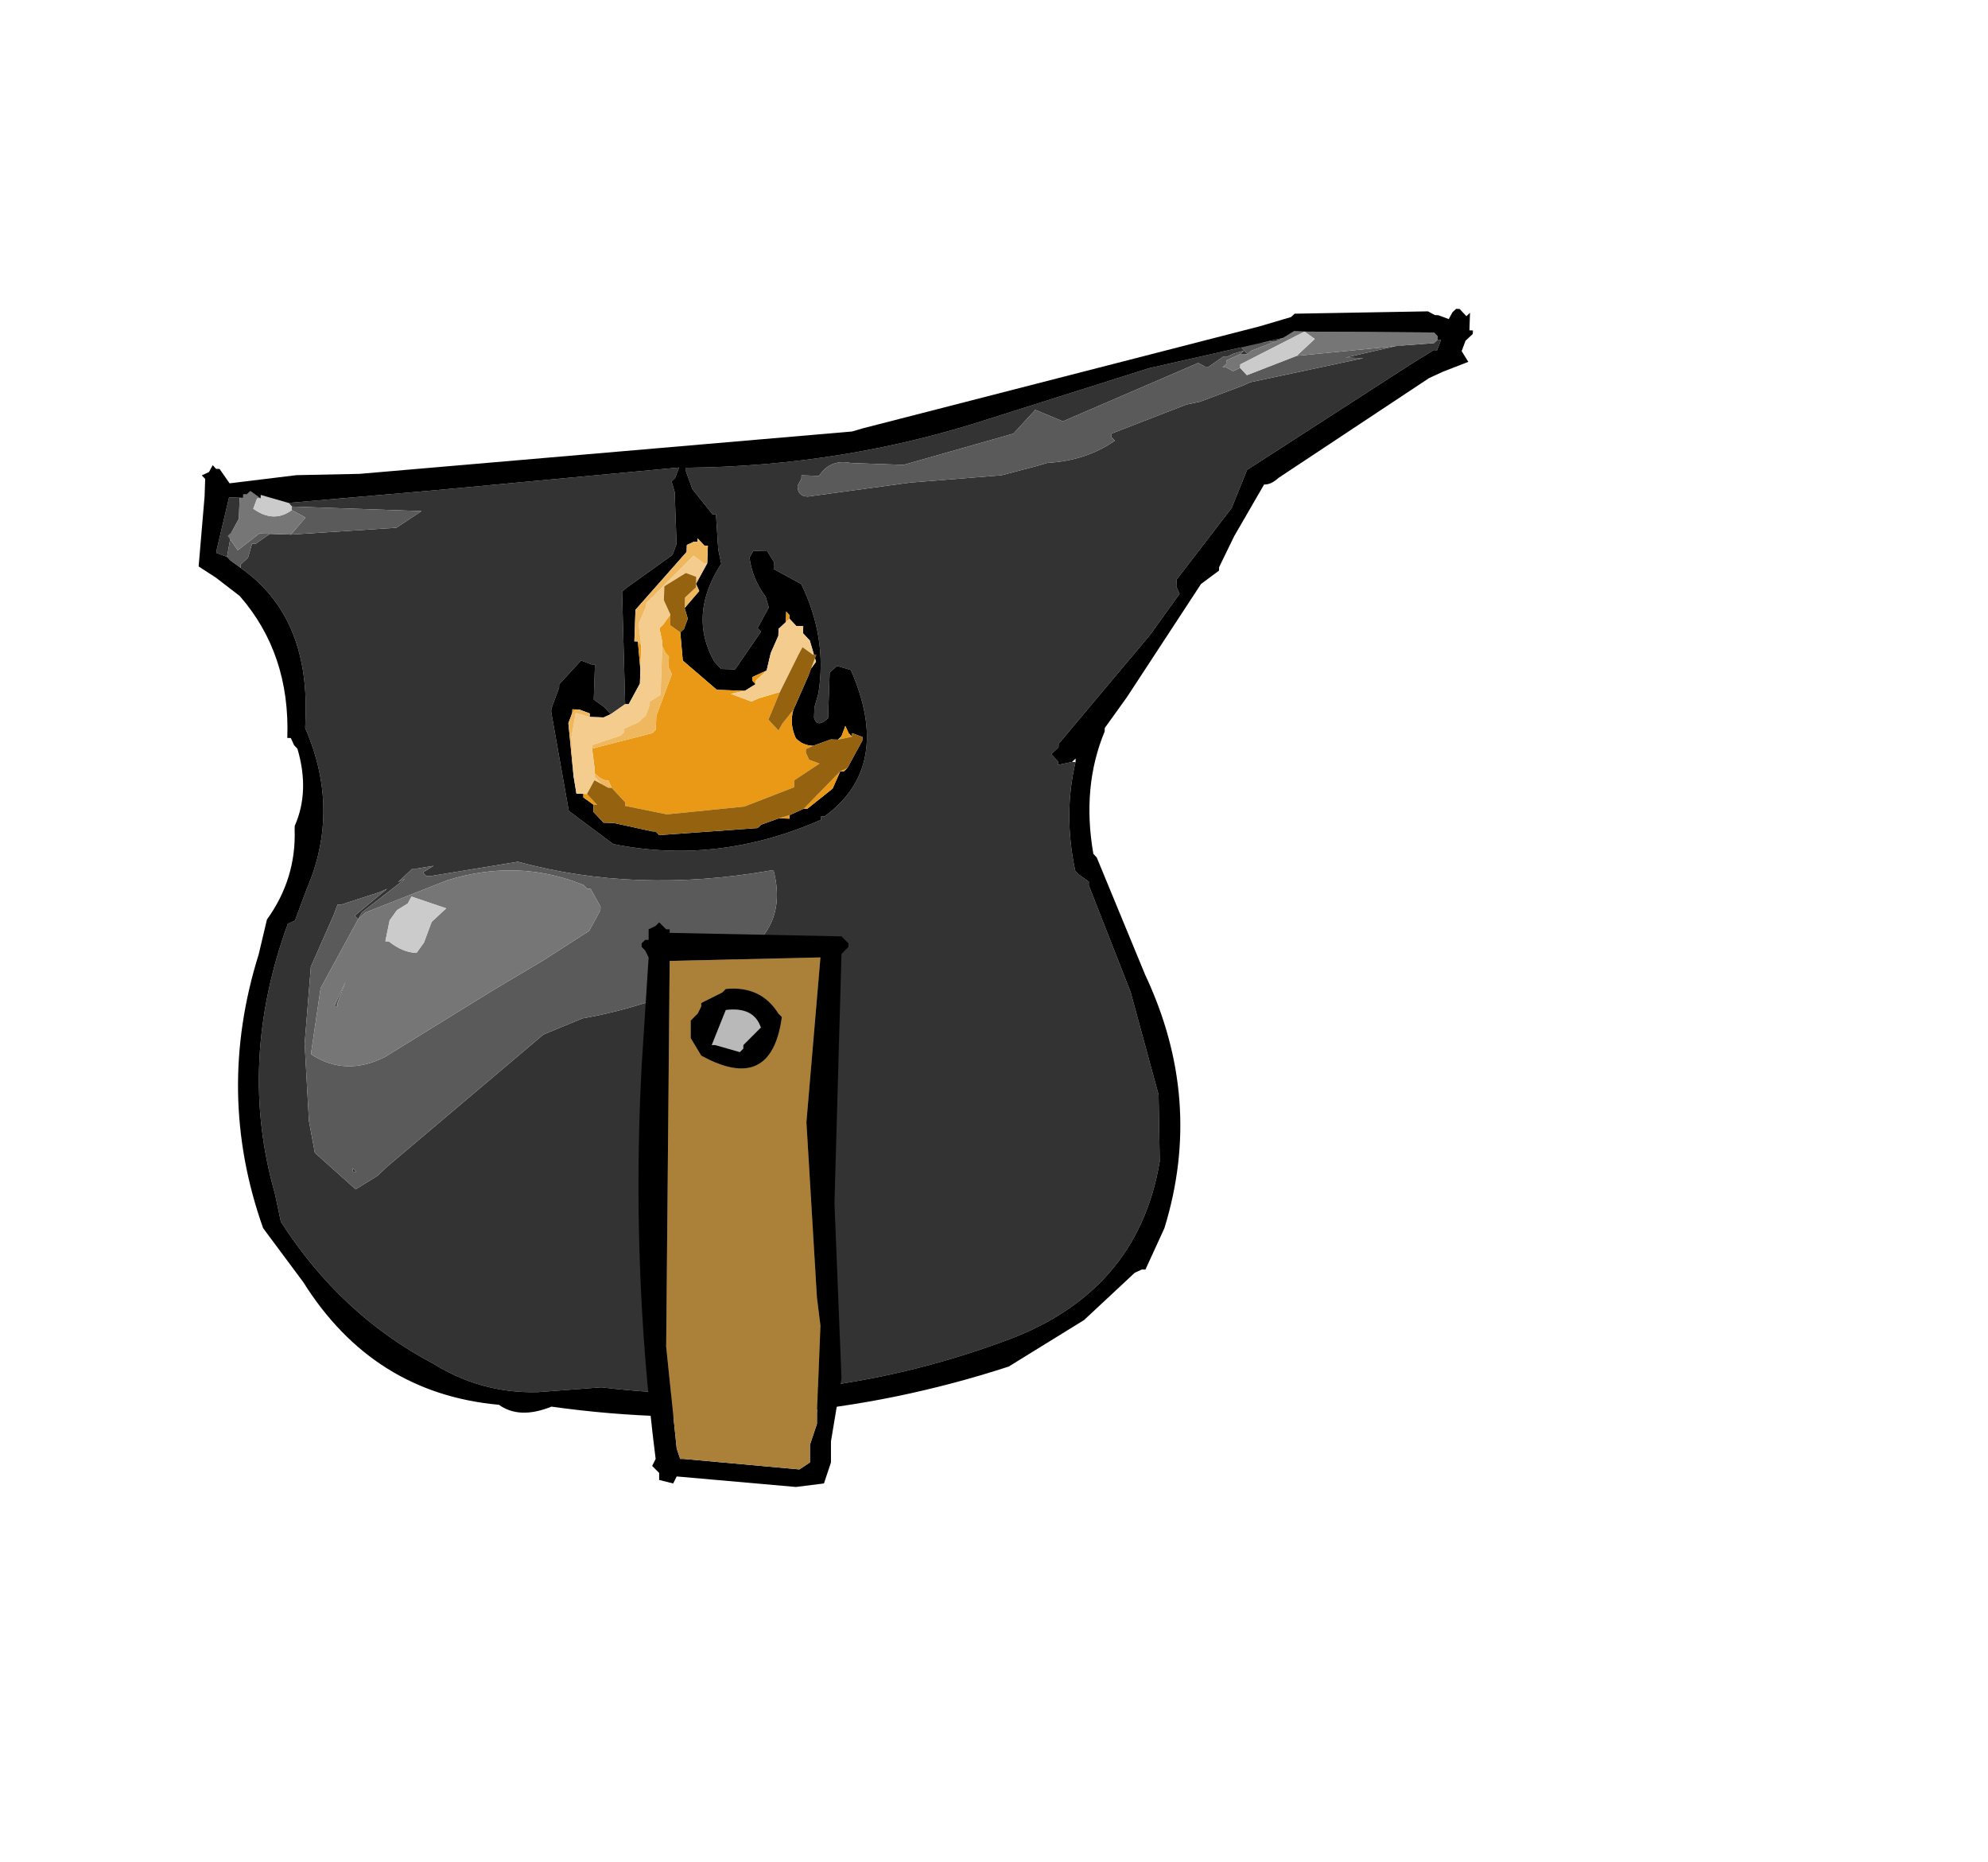 <?xml version="1.0" encoding="UTF-8" standalone="no"?>
<svg xmlns:xlink="http://www.w3.org/1999/xlink" height="159.3px" width="170.1px" xmlns="http://www.w3.org/2000/svg">
  <g transform="matrix(6.0, 0.0, 0.0, 6.0, 62.7, 88.2)">
    <use height="16.2" transform="matrix(0.999, 0.035, -0.035, 0.999, -7.467, -10.92)" width="18.05" xlink:href="#shape0"/>
    <use height="8.05" transform="matrix(1.0, 0.0, 0.0, 1.0, -1.35, -1.55)" width="3.0" xlink:href="#shape1"/>
  </g>
  <defs>
    <g id="shape0" transform="matrix(1.0, 0.0, 0.0, 1.0, 7.9, 10.65)">
      <path d="M7.35 -10.1 L6.95 -10.05 6.85 -10.0 6.9 -9.95 6.75 -9.9 6.65 -9.85 6.6 -9.85 6.4 -9.7 6.35 -9.7 6.25 -9.75 4.35 -8.85 3.95 -9.0 3.65 -8.65 2.1 -8.15 1.35 -8.15 Q1.05 -8.2 0.9 -7.95 L0.65 -7.95 0.65 -7.9 0.6 -7.8 Q0.6 -7.65 0.75 -7.65 L2.2 -7.9 3.5 -8.05 4.0 -8.2 4.15 -8.25 Q4.7 -8.3 5.1 -8.6 L5.05 -8.65 5.05 -8.7 6.1 -9.15 6.3 -9.2 6.9 -9.45 7.0 -9.5 8.6 -9.9 8.35 -9.9 9.1 -10.1 9.15 -10.1 9.6 -10.15 9.65 -10.2 9.7 -10.2 9.65 -10.05 9.6 -10.05 9.3 -9.85 7.0 -8.25 6.8 -7.7 6.05 -6.65 6.05 -6.55 6.1 -6.45 5.7 -5.85 4.45 -4.25 4.45 -4.2 4.4 -4.15 4.35 -4.1 4.4 -4.05 4.45 -4.0 4.45 -3.95 4.65 -4.0 4.7 -4.0 Q4.55 -3.25 4.75 -2.45 L4.8 -2.4 4.95 -2.3 4.95 -2.25 5.6 -0.75 6.05 0.7 6.1 1.65 Q5.85 3.55 3.95 4.3 1.25 5.4 -1.75 5.15 L-2.65 5.25 Q-3.45 5.3 -4.15 4.9 -5.5 4.25 -6.4 2.95 L-6.5 2.55 Q-7.1 0.7 -6.45 -1.3 L-6.35 -1.35 -6.2 -1.8 Q-5.75 -2.95 -6.3 -4.1 L-6.3 -4.25 Q-6.3 -5.7 -7.3 -6.35 L-7.3 -6.4 -7.2 -6.5 -7.15 -6.7 -7.1 -6.7 -6.9 -6.85 -6.6 -6.85 -5.1 -7.0 -4.75 -7.25 -6.6 -7.25 -6.65 -7.3 -4.6 -7.55 -1.1 -8.0 -1.15 -7.85 -1.2 -7.8 -1.15 -7.65 -1.1 -6.95 -1.1 -6.9 -1.15 -6.75 -1.8 -6.25 -1.85 -6.2 -1.75 -4.6 -1.95 -4.45 -2.0 -4.5 -2.05 -4.55 -2.2 -4.65 -2.2 -4.7 -2.2 -5.15 -2.25 -5.15 -2.4 -5.2 -2.7 -4.85 -2.7 -4.8 -2.8 -4.5 -2.8 -4.45 -2.5 -3.05 -1.85 -2.6 Q-0.35 -2.35 1.1 -3.05 L1.1 -3.1 1.15 -3.1 Q2.1 -3.85 1.45 -5.2 L1.25 -5.25 1.15 -5.15 1.15 -4.5 Q1.0 -4.35 0.95 -4.5 L0.95 -4.6 0.95 -4.65 1.0 -4.85 Q1.1 -5.65 0.7 -6.4 L0.3 -6.6 0.3 -6.7 0.2 -6.85 0.0 -6.85 -0.05 -6.75 Q0.0 -6.45 0.2 -6.2 L0.25 -6.05 0.1 -5.75 0.15 -5.7 -0.2 -5.15 -0.4 -5.15 -0.5 -5.25 Q-0.9 -5.9 -0.45 -6.65 L-0.5 -6.85 -0.55 -7.35 -0.6 -7.35 -0.9 -7.7 -1.0 -7.95 -1.0 -8.0 Q1.25 -8.1 3.3 -8.85 L5.55 -9.65 7.45 -10.15 7.35 -10.1 M6.85 -9.9 L6.9 -9.95 6.95 -9.9 6.85 -9.9 M0.45 -2.3 L0.4 -2.3 Q-1.5 -1.9 -3.2 -2.3 L-4.45 -2.05 -4.5 -2.05 -4.55 -2.1 -4.4 -2.2 -4.65 -2.15 -4.7 -2.15 -4.9 -1.95 -4.8 -2.0 -5.4 -1.5 -5.45 -1.4 -5.5 -1.45 -5.05 -1.85 -5.15 -1.8 -5.7 -1.6 -5.75 -1.6 -5.8 -1.45 -6.1 -0.7 -6.15 0.4 -6.05 1.5 -5.95 1.95 -5.35 2.45 -5.2 2.35 -5.05 2.25 -4.9 2.1 -2.75 0.15 -2.2 -0.1 Q-1.25 -0.3 -0.3 -0.8 L-0.1 -1.0 Q0.7 -1.45 0.45 -2.3 M-7.5 -6.5 L-7.65 -6.55 -7.65 -6.6 -7.5 -7.35 -7.3 -7.35 -7.35 -7.35 -7.35 -7.05 -7.4 -6.95 -7.45 -6.85 -7.5 -6.5 M-5.4 2.2 L-5.4 2.15 -5.35 2.2 -5.4 2.2" fill="#333333" fill-rule="evenodd" stroke="none"/>
      <path d="M9.15 -10.1 L9.1 -10.1 8.35 -9.9 8.6 -9.9 7.0 -9.5 6.9 -9.45 6.3 -9.2 6.1 -9.15 5.05 -8.7 5.05 -8.65 5.1 -8.6 Q4.7 -8.3 4.15 -8.25 L4.0 -8.2 3.5 -8.05 2.2 -7.9 0.75 -7.65 Q0.6 -7.65 0.6 -7.8 L0.65 -7.9 0.65 -7.95 0.9 -7.95 Q1.05 -8.2 1.35 -8.15 L2.1 -8.15 3.65 -8.65 3.95 -9.0 4.35 -8.85 6.25 -9.75 6.35 -9.7 6.4 -9.7 6.6 -9.85 6.65 -9.85 6.75 -9.9 6.9 -9.95 6.85 -10.0 6.95 -10.05 7.35 -10.1 7.0 -9.95 6.95 -9.9 6.9 -9.95 6.85 -9.9 6.65 -9.8 6.65 -9.75 6.6 -9.7 6.65 -9.7 6.75 -9.65 6.85 -9.7 6.95 -9.6 7.65 -9.9 9.15 -10.1 M-6.6 -7.25 L-4.75 -7.25 -5.1 -7.0 -6.6 -6.85 -6.4 -7.1 -6.6 -7.2 -6.6 -7.25 M-6.9 -6.85 L-7.1 -6.7 -7.15 -6.7 -7.2 -6.5 -7.3 -6.4 -7.3 -6.35 -7.45 -6.45 -7.5 -6.5 -7.45 -6.85 -7.5 -6.8 -7.35 -6.6 -7.05 -6.85 -6.9 -6.85 M0.45 -2.3 Q0.7 -1.45 -0.1 -1.0 L-0.3 -0.8 Q-1.25 -0.3 -2.2 -0.1 L-2.75 0.15 -4.9 2.1 -5.05 2.25 -5.2 2.35 -5.35 2.45 -5.95 1.95 -6.05 1.5 -6.15 0.4 -6.1 -0.7 -5.8 -1.45 -5.75 -1.6 -5.7 -1.6 -5.15 -1.8 -5.05 -1.85 -5.5 -1.45 -5.45 -1.4 -5.4 -1.5 -4.8 -2.0 -4.9 -1.95 -4.7 -2.15 -4.65 -2.15 -4.4 -2.2 -4.55 -2.1 -4.5 -2.05 -4.45 -2.05 -3.2 -2.3 Q-1.5 -1.9 0.4 -2.3 L0.45 -2.3 M-5.45 -1.4 L-5.85 -0.6 -5.95 -0.4 -6.05 0.5 -6.05 0.55 Q-5.55 0.85 -5.0 0.55 L-3.5 -0.45 -2.8 -0.9 -2.15 -1.35 -2.1 -1.45 -2.0 -1.65 -2.0 -1.7 -2.15 -1.95 -2.2 -1.95 -2.25 -2.0 Q-3.2 -2.35 -4.2 -2.0 L-5.35 -1.5 -5.45 -1.4 M-5.7 -0.2 L-5.7 -0.15 -5.75 -0.15 -5.6 -0.5 -5.7 -0.2 M-5.4 2.2 L-5.35 2.2 -5.4 2.15 -5.4 2.2" fill="#5a5a5a" fill-rule="evenodd" stroke="none"/>
      <path d="M7.35 -10.1 L7.45 -10.15 7.6 -10.25 7.75 -10.25 9.55 -10.3 9.6 -10.3 9.65 -10.25 9.65 -10.2 9.6 -10.15 9.15 -10.1 7.65 -9.9 7.9 -10.15 7.75 -10.25 6.85 -9.75 6.85 -9.7 6.75 -9.65 6.65 -9.7 6.6 -9.7 6.65 -9.75 6.65 -9.8 6.85 -9.9 6.95 -9.9 7.0 -9.95 7.35 -10.1 M-6.6 -6.85 L-6.9 -6.85 -7.05 -6.85 -7.35 -6.6 -7.5 -6.8 -7.45 -6.85 -7.4 -6.95 -7.35 -7.05 -7.35 -7.35 -7.3 -7.35 -7.3 -7.4 -7.25 -7.4 -7.2 -7.45 -7.05 -7.35 -7.1 -7.35 -7.15 -7.2 Q-6.85 -7.0 -6.6 -7.2 L-6.4 -7.1 -6.6 -6.85 M-5.45 -1.4 L-5.35 -1.5 -4.2 -2.0 Q-3.2 -2.35 -2.25 -2.0 L-2.2 -1.95 -2.15 -1.95 -2.0 -1.7 -2.0 -1.65 -2.1 -1.45 -2.15 -1.35 -2.8 -0.9 -3.5 -0.45 -5.0 0.55 Q-5.55 0.85 -6.05 0.55 L-6.05 0.5 -5.95 -0.4 -5.85 -0.6 -5.45 -1.4 M-4.4 -1.4 L-4.3 -1.5 -4.2 -1.6 -4.7 -1.75 -4.75 -1.65 -4.9 -1.55 -5.0 -1.4 -5.05 -1.1 -5.0 -1.1 Q-4.8 -0.95 -4.6 -0.95 L-4.5 -1.1 -4.4 -1.4 M-5.7 -0.2 L-5.6 -0.5 -5.75 -0.15 -5.7 -0.15 -5.7 -0.2" fill="#767676" fill-rule="evenodd" stroke="none"/>
      <path d="M-6.65 -7.3 L-6.6 -7.25 -6.6 -7.2 Q-6.85 -7.0 -7.15 -7.2 L-7.1 -7.35 -7.05 -7.35 -7.05 -7.4 -6.65 -7.3 M7.65 -9.9 L6.95 -9.6 6.85 -9.7 6.85 -9.75 7.75 -10.25 7.9 -10.15 7.65 -9.9 M-4.4 -1.4 L-4.5 -1.1 -4.6 -0.95 Q-4.8 -0.95 -5.0 -1.1 L-5.05 -1.1 -5.0 -1.4 -4.9 -1.55 -4.75 -1.65 -4.7 -1.75 -4.2 -1.6 -4.3 -1.5 -4.4 -1.4" fill="#cbcbcb" fill-rule="evenodd" stroke="none"/>
      <path d="M7.45 -10.15 L5.55 -9.65 3.3 -8.85 Q1.25 -8.1 -1.0 -8.0 L-1.0 -7.95 -0.9 -7.7 -0.6 -7.35 -0.55 -7.35 -0.5 -6.85 -0.45 -6.65 Q-0.9 -5.9 -0.5 -5.25 L-0.4 -5.15 -0.2 -5.15 0.15 -5.7 0.1 -5.75 0.25 -6.05 0.2 -6.2 Q0.0 -6.45 -0.05 -6.75 L0.0 -6.85 0.2 -6.85 0.3 -6.7 0.3 -6.6 0.7 -6.4 Q1.1 -5.65 1.0 -4.85 L0.95 -4.65 0.95 -4.6 0.95 -4.5 Q1.0 -4.35 1.15 -4.5 L1.15 -5.15 1.25 -5.25 1.45 -5.2 Q2.1 -3.85 1.15 -3.1 L1.1 -3.1 1.1 -3.05 Q-0.35 -2.35 -1.85 -2.6 L-2.5 -3.05 -2.8 -4.45 -2.8 -4.5 -2.7 -4.8 -2.7 -4.85 -2.4 -5.2 -2.25 -5.15 -2.2 -5.15 -2.2 -4.7 -2.2 -4.65 -2.05 -4.55 -2.0 -4.5 -1.95 -4.45 -2.05 -4.4 -2.25 -4.4 -2.25 -4.45 -2.4 -4.5 -2.5 -4.5 -2.5 -4.45 -2.55 -4.3 -2.45 -3.55 -2.4 -3.3 -2.3 -3.3 -2.3 -3.25 -2.15 -3.15 -2.15 -3.05 -2.0 -2.9 -1.85 -2.9 -1.3 -2.8 -1.25 -2.8 -1.2 -2.75 0.2 -2.9 0.25 -2.95 0.5 -3.05 0.65 -3.05 0.65 -3.1 0.85 -3.2 0.9 -3.2 1.25 -3.5 1.35 -3.75 1.4 -3.75 1.45 -3.8 1.65 -4.2 1.65 -4.25 1.5 -4.3 1.5 -4.25 1.45 -4.3 1.4 -4.4 1.35 -4.25 1.3 -4.2 1.2 -4.2 0.95 -4.1 Q0.8 -4.1 0.7 -4.2 0.6 -4.4 0.65 -4.6 L0.85 -5.1 0.85 -5.15 0.95 -5.3 0.85 -5.6 0.75 -5.7 0.75 -5.8 0.65 -5.8 0.6 -5.85 0.55 -5.9 0.55 -5.95 0.5 -6.0 0.5 -5.85 0.4 -5.75 0.4 -5.65 0.3 -5.4 0.25 -5.15 0.05 -5.05 0.05 -5.0 0.1 -4.95 -0.05 -4.85 -0.45 -4.85 -0.95 -5.25 -1.0 -5.65 -0.95 -5.7 -0.9 -5.85 -0.95 -6.0 -0.75 -6.25 -0.8 -6.35 -0.75 -6.45 -0.65 -6.65 -0.65 -6.9 -0.7 -6.9 -0.8 -7.0 -0.8 -7.05 -0.8 -6.95 -0.85 -6.95 -0.95 -6.9 -0.95 -6.8 -1.65 -5.95 -1.65 -5.85 -1.65 -5.8 -1.65 -5.7 -1.65 -5.5 -1.6 -5.5 -1.55 -5.1 -1.55 -4.9 -1.7 -4.6 -1.75 -4.6 -1.85 -6.2 -1.8 -6.25 -1.15 -6.75 -1.1 -6.9 -1.1 -6.95 -1.15 -7.65 -1.2 -7.8 -1.15 -7.85 -1.1 -8.0 -4.6 -7.55 -6.65 -7.3 -7.05 -7.4 -7.05 -7.35 -7.2 -7.45 -7.25 -7.4 -7.3 -7.4 -7.3 -7.35 -7.5 -7.35 -7.65 -6.6 -7.65 -6.55 -7.5 -6.5 -7.45 -6.45 -7.3 -6.35 Q-6.3 -5.7 -6.3 -4.25 L-6.3 -4.1 Q-5.75 -2.95 -6.2 -1.8 L-6.35 -1.35 -6.45 -1.3 Q-7.1 0.7 -6.5 2.55 L-6.4 2.95 Q-5.5 4.25 -4.15 4.9 -3.45 5.3 -2.65 5.25 L-1.75 5.15 Q1.25 5.4 3.95 4.3 5.85 3.55 6.1 1.65 L6.05 0.7 5.6 -0.75 4.95 -2.25 4.95 -2.3 4.8 -2.4 4.75 -2.45 Q4.55 -3.25 4.7 -4.0 L4.7 -4.05 4.65 -4.0 4.45 -3.95 4.45 -4.0 4.4 -4.05 4.35 -4.1 4.4 -4.15 4.45 -4.2 4.45 -4.25 5.7 -5.85 6.1 -6.45 6.05 -6.55 6.05 -6.65 6.8 -7.7 7.0 -8.25 9.3 -9.85 9.6 -10.05 9.65 -10.05 9.7 -10.2 9.65 -10.2 9.65 -10.25 9.6 -10.3 9.55 -10.3 7.75 -10.25 7.6 -10.25 7.45 -10.15 M7.6 -10.5 L9.5 -10.6 9.6 -10.55 9.65 -10.55 9.8 -10.5 9.85 -10.6 9.9 -10.65 9.95 -10.65 10.05 -10.55 10.1 -10.6 10.1 -10.35 10.15 -10.35 10.15 -10.3 10.05 -10.2 10.0 -10.05 10.1 -9.9 9.75 -9.75 9.55 -9.65 7.45 -8.15 Q7.35 -8.05 7.25 -8.05 L6.85 -7.3 6.65 -6.85 6.65 -6.8 6.4 -6.6 5.4 -4.95 5.1 -4.5 5.1 -4.45 Q4.8 -3.65 5.0 -2.7 L5.05 -2.65 5.8 -1.0 Q6.7 0.75 6.2 2.6 L5.95 3.2 5.9 3.2 5.8 3.25 5.25 3.8 5.15 3.9 5.1 3.95 4.05 4.65 Q0.9 5.8 -2.45 5.45 -2.9 5.65 -3.2 5.45 -5.0 5.35 -6.05 3.8 L-6.65 3.05 Q-7.4 1.15 -6.85 -0.85 L-6.75 -1.35 Q-6.35 -1.95 -6.4 -2.65 L-6.4 -2.7 Q-6.2 -3.2 -6.4 -3.8 L-6.45 -3.85 -6.5 -3.95 -6.55 -3.95 Q-6.55 -5.15 -7.3 -5.95 L-7.65 -6.2 -7.9 -6.35 -7.85 -7.35 -7.9 -7.35 -7.85 -7.35 -7.85 -7.6 -7.9 -7.65 -7.8 -7.7 -7.75 -7.8 -7.7 -7.75 -7.65 -7.75 -7.5 -7.55 -6.55 -7.7 -5.65 -7.75 1.35 -8.6 1.5 -8.65 7.1 -10.3 7.55 -10.45 7.6 -10.5 M-0.8 -7.05 L-0.85 -7.15 -0.8 -7.05" fill="#000000" fill-rule="evenodd" stroke="none"/>
      <path d="M0.55 -5.9 L0.5 -5.85 0.5 -6.0 0.55 -5.95 0.55 -5.9 M0.25 -5.15 L0.1 -5.0 0.1 -4.95 0.05 -5.0 0.05 -5.05 0.25 -5.15 M-0.05 -4.85 L-0.25 -4.8 0.05 -4.7 0.15 -4.75 0.45 -4.85 0.3 -4.45 0.45 -4.3 0.5 -4.4 0.65 -4.6 Q0.6 -4.4 0.7 -4.2 0.8 -4.1 0.95 -4.1 L0.85 -4.05 0.85 -4.0 0.9 -3.9 1.05 -3.85 0.7 -3.6 0.7 -3.55 0.7 -3.5 0.0 -3.2 -1.1 -3.05 -1.7 -3.15 -1.7 -3.2 -1.75 -3.25 -1.9 -3.4 -1.95 -3.5 Q-2.05 -3.5 -2.15 -3.6 L-2.15 -3.65 -2.2 -3.95 -1.35 -4.2 -1.3 -4.25 -1.3 -4.45 -1.1 -5.05 -1.15 -5.15 -1.15 -5.3 -1.2 -5.35 -1.25 -5.45 -1.25 -5.5 -1.3 -5.7 -1.25 -5.75 -1.15 -5.9 -1.15 -5.75 -1.0 -5.65 -0.95 -5.25 -0.45 -4.85 -0.05 -4.85 M-0.8 -7.05 L-0.8 -7.0 -0.8 -6.95 -0.8 -7.05 M1.3 -4.2 L1.35 -4.25 1.4 -4.4 1.45 -4.3 1.5 -4.25 1.3 -4.2 M1.45 -3.8 L1.4 -3.75 1.35 -3.75 1.25 -3.5 0.9 -3.2 0.85 -3.2 1.35 -3.75 1.45 -3.8 M0.65 -3.1 L0.65 -3.05 0.5 -3.05 0.65 -3.1 M-2.15 -3.15 L-2.3 -3.25 -2.3 -3.3 -2.25 -3.3 -2.1 -3.15 -2.15 -3.15 M-2.5 -4.45 L-2.5 -4.5 -2.4 -4.5 -2.45 -4.5 -2.5 -4.45 M-1.55 -5.45 L-1.55 -5.35 -1.55 -5.1 -1.6 -5.5 -1.55 -5.45" fill="#e99916" fill-rule="evenodd" stroke="none"/>
      <path d="M-1.95 -4.45 L-1.75 -4.6 -1.7 -4.6 -1.55 -4.9 -1.55 -5.1 -1.55 -5.35 -1.55 -5.45 -1.6 -5.75 -1.5 -6.0 -1.5 -6.05 -0.85 -6.75 -0.7 -6.65 -0.65 -6.65 -0.75 -6.45 -0.8 -6.4 -0.8 -6.45 -0.95 -6.5 -1.25 -6.3 -1.25 -6.1 -1.15 -5.9 -1.25 -5.75 -1.3 -5.7 -1.25 -5.5 -1.25 -5.45 -1.25 -5.1 -1.25 -4.75 -1.4 -4.65 -1.4 -4.6 -1.45 -4.45 -1.55 -4.35 -1.75 -4.25 -1.75 -4.2 -1.8 -4.15 -2.2 -4.0 -2.2 -3.95 -2.15 -3.65 -2.15 -3.6 -2.15 -3.55 -2.05 -3.45 -2.15 -3.5 -2.25 -3.3 -2.3 -3.3 -2.4 -3.3 -2.45 -3.55 -2.5 -4.1 -2.45 -4.45 -2.25 -4.4 -2.05 -4.4 -1.95 -4.45 M0.5 -5.85 L0.55 -5.9 0.6 -5.85 0.65 -5.8 0.75 -5.8 0.75 -5.7 0.85 -5.6 0.95 -5.3 0.85 -5.15 0.85 -5.1 0.95 -5.4 0.9 -5.4 0.75 -5.5 0.7 -5.4 0.45 -4.85 0.15 -4.75 0.05 -4.7 -0.25 -4.8 -0.05 -4.85 0.1 -4.95 0.1 -5.0 0.25 -5.15 0.3 -5.4 0.4 -5.65 0.4 -5.75 0.5 -5.85" fill="#f4cd8e" fill-rule="evenodd" stroke="none"/>
      <path d="M-0.8 -7.0 L-0.7 -6.9 -0.65 -6.9 -0.65 -6.65 -0.7 -6.65 -0.85 -6.75 -1.5 -6.05 -1.5 -6.0 -1.6 -5.75 -1.55 -5.45 -1.6 -5.5 -1.65 -5.5 -1.65 -5.7 -1.65 -5.8 -1.65 -5.85 -1.65 -5.95 -0.95 -6.8 -0.95 -6.9 -0.85 -6.95 -0.8 -6.95 -0.8 -7.0 M-0.75 -6.45 L-0.8 -6.35 -0.75 -6.25 -0.95 -6.0 -0.95 -6.15 -0.8 -6.3 -0.8 -6.35 -0.8 -6.4 -0.75 -6.45 M-2.45 -3.55 L-2.55 -4.3 -2.5 -4.45 -2.45 -4.5 -2.4 -4.5 -2.25 -4.45 -2.25 -4.4 -2.45 -4.45 -2.5 -4.1 -2.45 -3.55 M-1.25 -5.45 L-1.2 -5.35 -1.15 -5.3 -1.15 -5.15 -1.1 -5.05 -1.3 -4.45 -1.3 -4.25 -1.35 -4.2 -2.2 -3.95 -2.2 -4.0 -1.8 -4.15 -1.75 -4.2 -1.75 -4.25 -1.55 -4.35 -1.45 -4.45 -1.4 -4.6 -1.4 -4.65 -1.25 -4.75 -1.25 -5.1 -1.25 -5.45 M-2.15 -3.6 Q-2.05 -3.5 -1.95 -3.5 L-1.9 -3.4 -1.95 -3.4 -2.05 -3.45 -2.15 -3.55 -2.15 -3.6" fill="#efb85f" fill-rule="evenodd" stroke="none"/>
      <path d="M0.45 -4.85 L0.7 -5.4 0.75 -5.5 0.9 -5.4 0.95 -5.4 0.85 -5.1 0.65 -4.6 0.5 -4.4 0.45 -4.3 0.3 -4.45 0.45 -4.85 M-0.95 -6.0 L-0.9 -5.85 -0.95 -5.7 -1.0 -5.65 -1.15 -5.75 -1.15 -5.9 -1.25 -6.1 -1.25 -6.3 -0.95 -6.5 -0.8 -6.45 -0.8 -6.4 -0.8 -6.35 -0.8 -6.3 -0.95 -6.15 -0.95 -6.0 M0.95 -4.1 L1.2 -4.2 1.3 -4.2 1.5 -4.25 1.5 -4.3 1.65 -4.25 1.65 -4.2 1.45 -3.8 1.35 -3.75 0.85 -3.2 0.65 -3.1 0.5 -3.05 0.25 -2.95 0.2 -2.9 -1.2 -2.75 -1.25 -2.8 -1.3 -2.8 -1.85 -2.9 -2.0 -2.9 -2.15 -3.05 -2.15 -3.15 -2.1 -3.15 -2.25 -3.3 -2.15 -3.5 -2.05 -3.45 -1.95 -3.4 -1.9 -3.4 -1.75 -3.25 -1.7 -3.2 -1.7 -3.15 -1.1 -3.05 0.0 -3.2 0.7 -3.5 0.7 -3.55 0.7 -3.6 1.05 -3.85 0.9 -3.9 0.85 -4.0 0.85 -4.05 0.95 -4.1" fill="#95620f" fill-rule="evenodd" stroke="none"/>
    </g>
    <g id="shape1" transform="matrix(1.0, 0.0, 0.0, 1.0, 1.35, 1.55)">
      <path d="M1.6 -1.3 L1.65 -1.25 1.65 -1.2 1.55 -1.1 1.45 2.45 1.55 4.95 1.4 5.85 1.4 5.95 1.4 6.15 1.3 6.45 0.9 6.5 -0.8 6.35 -0.85 6.45 -1.05 6.4 -1.05 6.3 -1.15 6.2 -1.1 6.1 Q-1.45 3.35 -1.3 0.5 L-1.2 -1.05 -1.25 -1.15 -1.3 -1.2 -1.3 -1.25 -1.25 -1.3 -1.2 -1.3 -1.2 -1.45 -1.1 -1.5 -1.05 -1.55 -0.95 -1.45 -0.9 -1.45 -0.9 -1.4 1.55 -1.35 1.6 -1.3 M-0.25 0.2 L0.1 0.3 0.15 0.25 0.15 0.2 0.4 -0.05 Q0.3 -0.35 -0.1 -0.3 L-0.3 0.2 -0.25 0.2 M0.65 -0.25 L0.7 -0.2 Q0.55 0.9 -0.45 0.35 L-0.6 0.1 -0.6 -0.15 -0.5 -0.25 -0.45 -0.35 -0.45 -0.4 -0.15 -0.55 -0.1 -0.6 Q0.4 -0.65 0.65 -0.25 M1.2 3.8 L1.05 1.3 1.25 -1.05 -0.9 -1.0 -0.95 4.5 -0.8 5.95 -0.75 6.1 -0.7 6.1 0.95 6.25 1.1 6.15 1.1 6.05 1.1 6.0 1.1 5.9 1.2 5.6 1.2 5.5 1.2 5.45 1.25 4.2 1.2 3.8" fill="#000000" fill-rule="evenodd" stroke="none"/>
      <path d="M-0.3 0.2 L-0.1 -0.3 Q0.3 -0.35 0.4 -0.05 L0.15 0.2 0.15 0.25 0.1 0.3 -0.25 0.2 -0.3 0.2" fill="#b9b9b9" fill-rule="evenodd" stroke="none"/>
      <path d="M1.2 3.8 L1.25 4.2 1.2 5.45 1.2 5.5 1.2 5.6 1.1 5.9 1.1 6.0 1.1 6.05 1.1 6.15 0.95 6.25 -0.7 6.1 -0.75 6.1 -0.8 5.95 -0.95 4.5 -0.9 -1.0 1.25 -1.05 1.05 1.3 1.2 3.8 M0.65 -0.25 Q0.4 -0.65 -0.1 -0.6 L-0.15 -0.55 -0.45 -0.4 -0.45 -0.35 -0.5 -0.25 -0.6 -0.15 -0.6 0.1 -0.45 0.35 Q0.55 0.9 0.7 -0.2 L0.65 -0.25" fill="#ab813a" fill-rule="evenodd" stroke="none"/>
    </g>
  </defs>
</svg>
